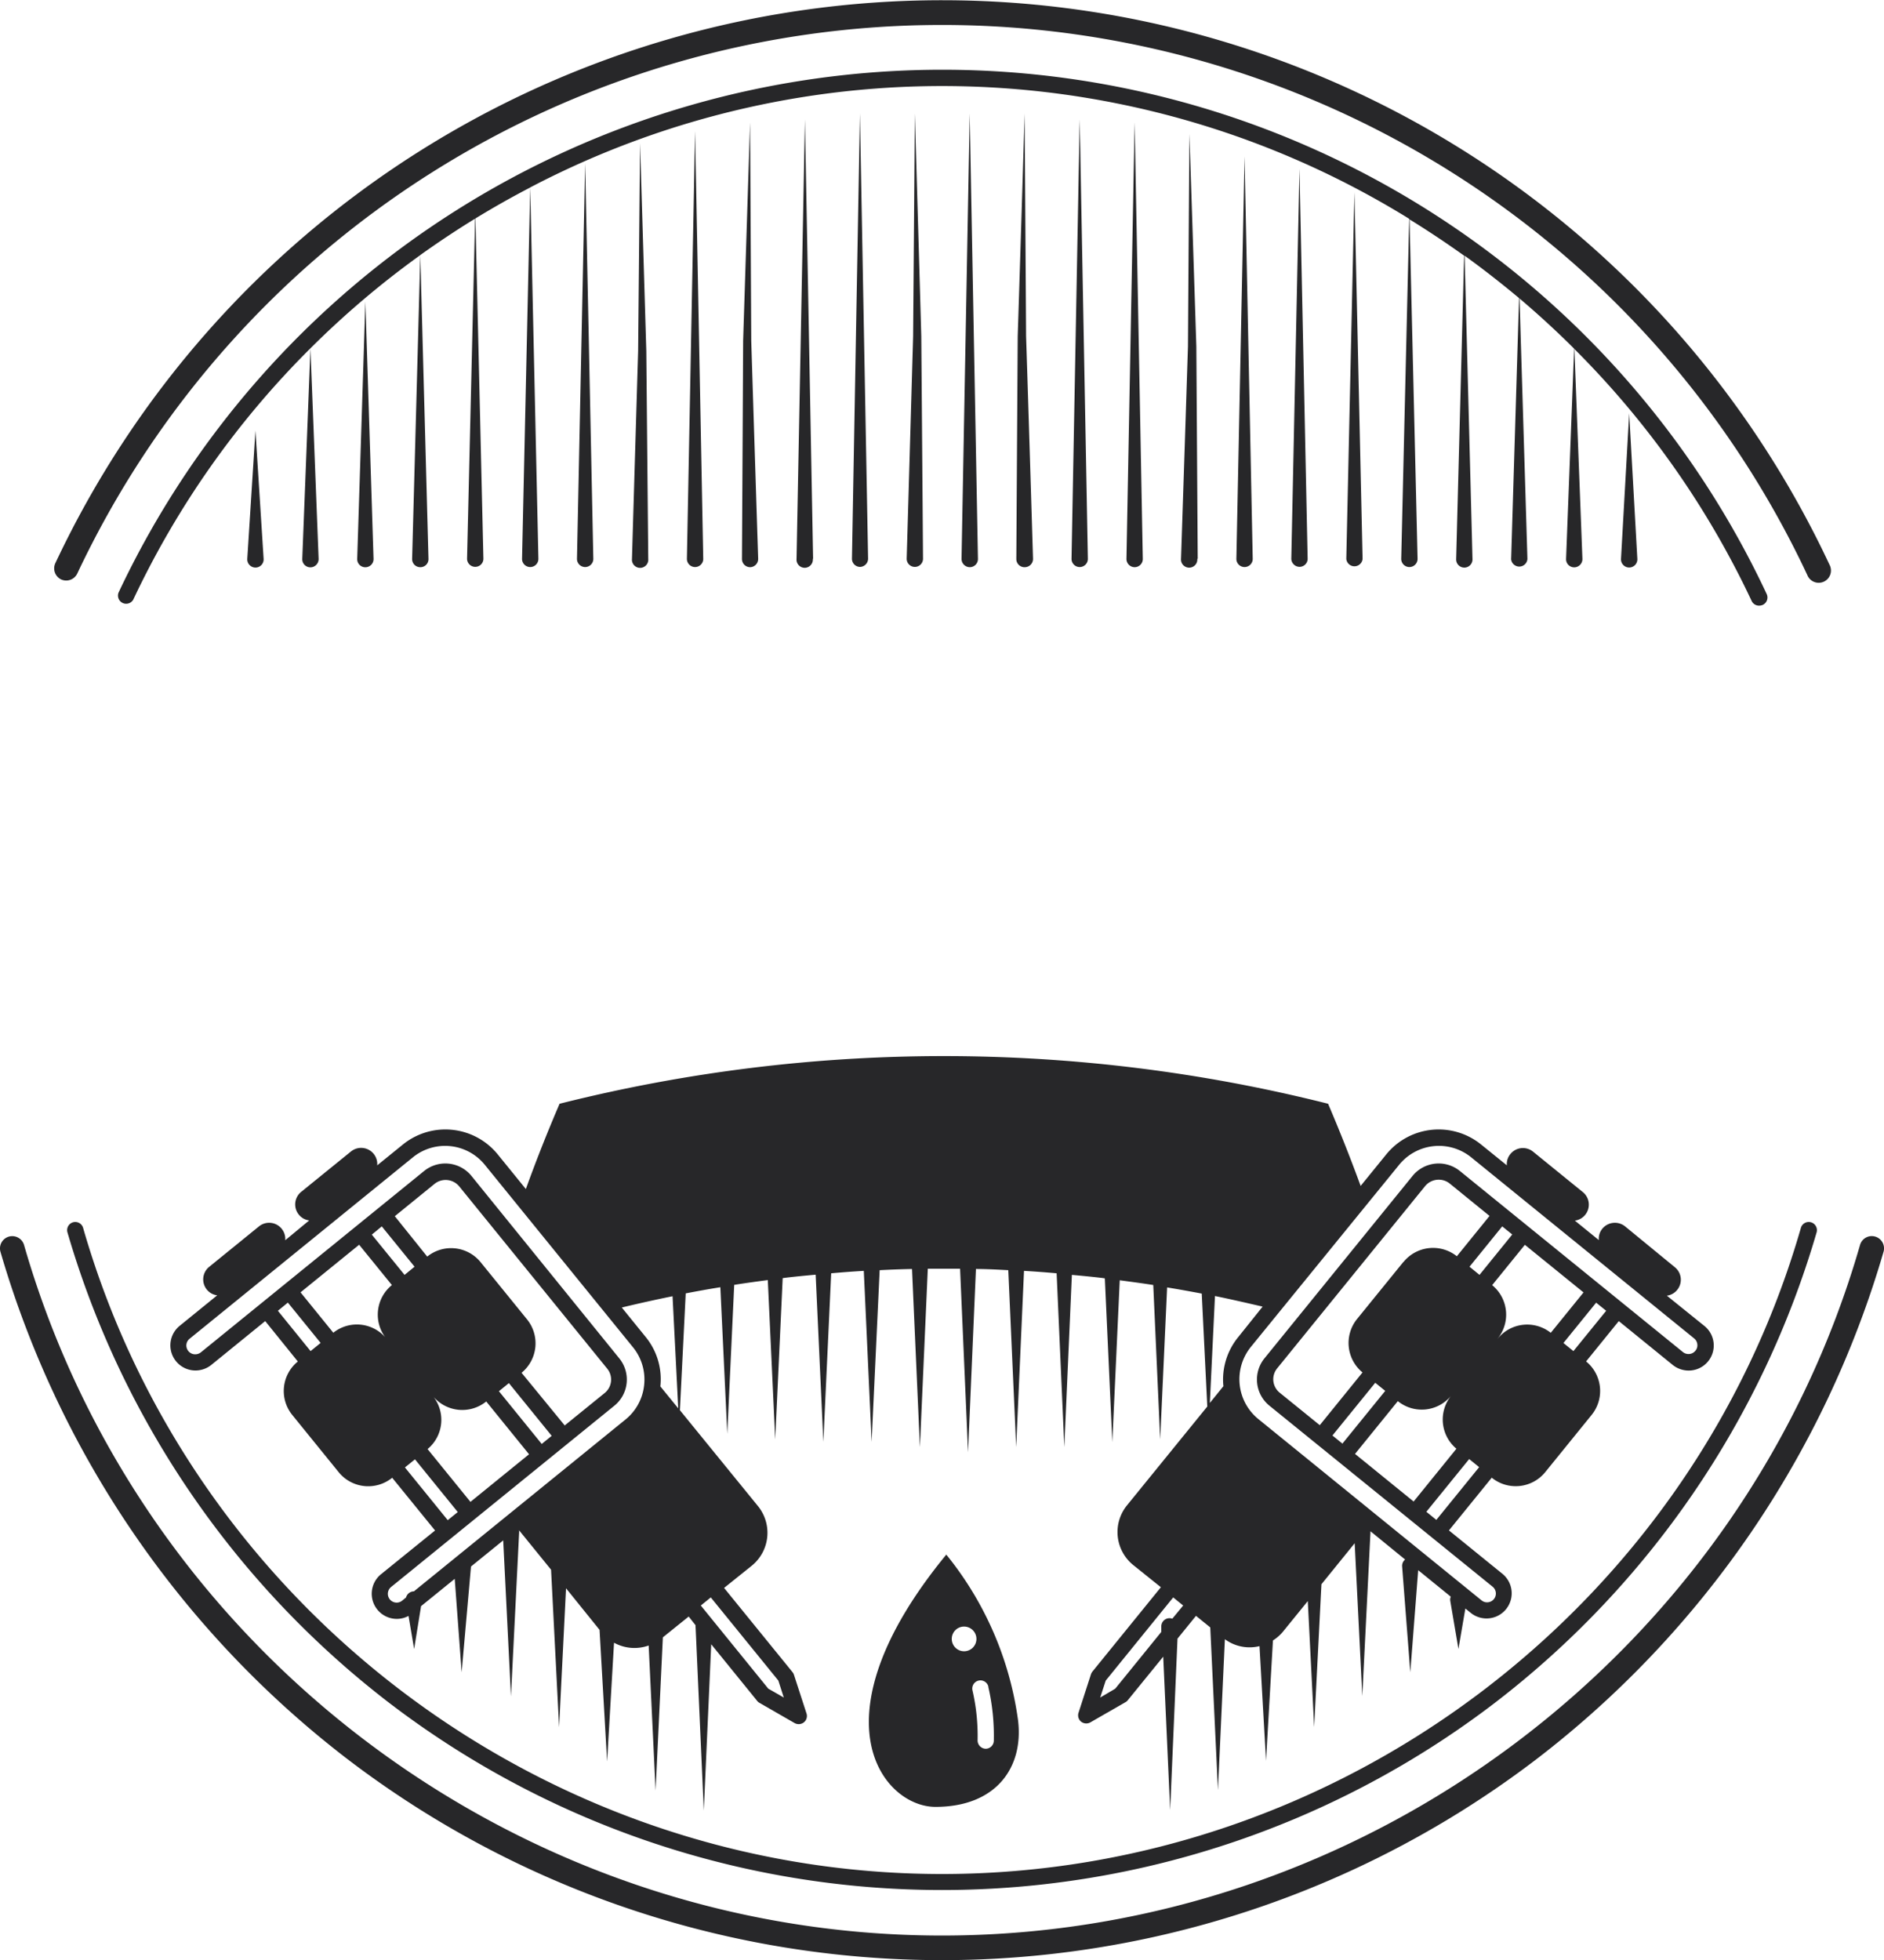 <svg xmlns="http://www.w3.org/2000/svg" viewBox="0 0 272 282.88"><defs><style>.cls-1{fill:#272729;}</style></defs><title>Asset 1</title><g id="Layer_2" data-name="Layer 2"><g id="OBJECTS"><path class="cls-1" d="M270.72,178.47a1.76,1.76,0,0,0-2.18,1.21c-16.9,58.68-71.4,99.67-132.54,99.67s-115.63-41-132.53-99.67a1.77,1.77,0,1,0-3.4,1,142.47,142.47,0,0,0,50.15,73.25,141.48,141.48,0,0,0,171.56,0,142.47,142.47,0,0,0,50.15-73.25A1.77,1.77,0,0,0,270.72,178.47Z"/><path class="cls-1" d="M8.81,83.62a1.77,1.77,0,0,0,2.35-.85A138,138,0,0,1,260.93,83a1.77,1.77,0,1,0,3.2-1.5A141.48,141.48,0,0,0,8,81.26,1.77,1.77,0,0,0,8.81,83.62Z"/><path class="cls-1" d="M10.54,176.41a1.18,1.18,0,0,0-.8,1.46,132.29,132.29,0,0,0,46.58,68,131.42,131.42,0,0,0,159.36,0,132.27,132.27,0,0,0,46.59-68,1.18,1.18,0,1,0-2.27-.65c-15.81,54.9-66.8,93.25-124,93.25S27.81,232.12,12,177.22A1.18,1.18,0,0,0,10.54,176.41Z"/><path class="cls-1" d="M254,87.41a1.33,1.33,0,0,0,.5-.11,1.18,1.18,0,0,0,.56-1.57,131.44,131.44,0,0,0-237.95-.19,1.18,1.18,0,0,0,2.13,1A128.1,128.1,0,0,1,44.82,50.27L43.64,80.66v.09a1.17,1.17,0,0,0,1.22,1.13A1.19,1.19,0,0,0,46,80.66L44.82,50.27A129.34,129.34,0,0,1,60.68,36.82L59.5,80.66v.06a1.17,1.17,0,0,0,1.21,1.14,1.16,1.16,0,0,0,1.15-1.2L60.68,36.81c2.58-1.84,5.21-3.6,7.91-5.25l-1.16,49.1v0a1.18,1.18,0,0,0,1.21,1.15,1.17,1.17,0,0,0,1.15-1.2L68.64,31.53q3.87-2.37,7.91-4.47l-1.18,53.6v0a1.18,1.18,0,0,0,2.36,0L76.55,27.05a128.21,128.21,0,0,1,126.9,4.53L202.3,80.66v0a1.18,1.18,0,0,0,2.36,0l-1.16-49q4,2.47,7.88,5.24l-1.15,43.81v.06a1.18,1.18,0,0,0,2.36-.06L211.45,36.9c2.69,1.94,5.32,4,7.86,6.12l-1.14,37.64a.08.08,0,0,0,0,.07,1.18,1.18,0,0,0,2.35-.07l-1.14-37.58q4.08,3.45,7.88,7.24L226.1,80.66v.09a1.17,1.17,0,0,0,1.22,1.13,1.19,1.19,0,0,0,1.14-1.22L227.3,50.37a128.53,128.53,0,0,1,25.59,36.36A1.17,1.17,0,0,0,254,87.41Z"/><path class="cls-1" d="M241.5,197a3.68,3.68,0,0,0,2.29.81,3.62,3.62,0,0,0,2.28-6.44L240.65,187a2.28,2.28,0,0,0,1.49-.83,2.32,2.32,0,0,0-.34-3.28L234.62,177a2.35,2.35,0,0,0-3.29.34,2.27,2.27,0,0,0-.5,1.64l-3.46-2.81a2.33,2.33,0,0,0,1.15-4.12l-7.18-5.83a2.32,2.32,0,0,0-3.28.34,2.26,2.26,0,0,0-.51,1.63l-3.71-3a9.74,9.74,0,0,0-13.7,1.42l-3.7,4.55q-2.17-5.94-4.7-11.86a227.18,227.18,0,0,0-110.95,0q-2.64,6.13-4.87,12.31l-4.06-5a9.74,9.74,0,0,0-13.7-1.42l-3.7,3a2.33,2.33,0,0,0-3.79-2l-7.19,5.83a2.33,2.33,0,0,0-.34,3.28,2.29,2.29,0,0,0,1.5.84L41.18,179a2.33,2.33,0,0,0-3.79-2l-7.19,5.84a2.33,2.33,0,0,0-.34,3.28,2.28,2.28,0,0,0,1.5.83l-5.43,4.41a3.63,3.63,0,0,0,2.28,6.44A3.66,3.66,0,0,0,30.5,197l7.79-6.33L43,196.5l0,0a5.48,5.48,0,0,0-.8,7.72l6.7,8.26a5.49,5.49,0,0,0,7.72.8l0,0,6.19,7.61L55,227.21a3.63,3.63,0,0,0,2.28,6.44,3.58,3.58,0,0,0,1.7-.43l.81,4.78,1-6.19,4.86-3.94,1,13.49L68,226.09v0l4.65-3.77,1.12,22.52,1.18-23.69V221c0-.07,0-.13-.05-.19l4.66,5.74,1.16,22.73,1-20.05,4.84,6,1.09,19,1-17.14a6.12,6.12,0,0,0,5,.4l1,20.94,1.05-22.12,3.73-3,1,1.27a.79.79,0,0,0,0,.3l1.18,26.43,1.07-24,6.64,8.18a1.1,1.1,0,0,0,.33.28l5.08,2.92a1.21,1.21,0,0,0,1.33-.11,1.18,1.18,0,0,0,.38-1.28l-1.81-5.57a1.16,1.16,0,0,0-.2-.38l-9.89-12.17,4-3.21a6.11,6.11,0,0,0,.89-8.6L98.16,203.53,99,186.67c1.66-.32,3.32-.62,5-.89l1,21.16,1-21.5c1.62-.26,3.24-.48,4.85-.69l1.07,23L113,184.47l.42-.06c1.44-.17,2.89-.31,4.34-.44l1.11,24.14L120,183.77c1.57-.14,3.14-.26,4.71-.35l1.13,24.69L127,183.32c1.55-.08,3.11-.14,4.67-.17l1.14,25.71,1.14-25.75c1.56,0,3.11,0,4.66,0l1.15,26.5,1.14-26.46c1.56,0,3.12.09,4.67.17l1.14,25.54,1.13-25.44c1.57.09,3.14.21,4.71.35l1.11,25.09L154.75,184c1.45.13,2.9.27,4.34.44l.42.06,1.08,23.64,1.07-23.36c1.61.21,3.23.43,4.84.68l1,22.29,1-21.94c1.65.27,3.31.57,5,.89L174.3,203l-11.6,14.27a6.12,6.12,0,0,0,.9,8.6l4,3.21-9.88,12.17a1.41,1.41,0,0,0-.21.38l-1.8,5.57a1.19,1.19,0,0,0,.37,1.28,1.22,1.22,0,0,0,.75.26,1.19,1.19,0,0,0,.58-.15l5.08-2.92a1,1,0,0,0,.33-.28l5.12-6.29,1,22.13L170,236.5l2.67-3.29,2.06,1.67,1.11,23.48,1-21.78a6,6,0,0,0,5,1l.94,16.56,1-17.38a6.1,6.1,0,0,0,1.44-1.26l3.59-4.42.92,18.18,1.05-20.61,4.8-5.92,1.1,22.06,1.18-23.69V221l5,4.08a1.18,1.18,0,0,0-.43,1l1.18,15.27,1.14-14.73,4.7,3.82a1.14,1.14,0,0,0-.07.61l1.18,6.94,1-5.84.84.68a3.63,3.63,0,0,0,4.58-5.63l-7.79-6.32,6.18-7.61,0,0a5.49,5.49,0,0,0,7.72-.8l6.7-8.26a5.49,5.49,0,0,0-.8-7.72l0,0,4.72-5.82ZM102.62,230.55l9.75,12,.79,2.45-2.24-1.28-9.74-12ZM44.84,195l-4.72-5.82L41.56,188l4.73,5.82Zm10.94-1.81a5.47,5.47,0,0,0-7.66-.84l-4.73-5.83,8.46-6.87,4.73,5.82A5.49,5.49,0,0,0,55.78,193.21Zm-2.1-15L55.12,177l4.73,5.82L58.41,184Zm8.8,23.28a5.49,5.49,0,0,0,7.72.8l6.18,7.62-8.46,6.87-6.19-7.62A5.47,5.47,0,0,0,62.48,201.46Zm9.55-.68,1.44-1.17,6.18,7.61-1.44,1.17Zm3.27-2.66a5.49,5.49,0,0,0,.79-7.71l-6.7-8.25a5.49,5.49,0,0,0-7.71-.81L57,175.53l5.78-4.7a2.55,2.55,0,0,1,3.5.37l21.39,26.34a2.49,2.49,0,0,1-.36,3.5l-5.78,4.69ZM58.46,211.79l1.45-1.17,6.18,7.61-1.45,1.17ZM93,199.87a7.36,7.36,0,0,1-2.69,5L59.75,229.68a.56.56,0,0,0-.13,0,1.21,1.21,0,0,0-1,.88l-.55.45a1.23,1.23,0,0,1-.8.29,1.27,1.27,0,0,1-.8-2.26l32.24-26.17a4.85,4.85,0,0,0,.7-6.82L68.06,169.71a4.86,4.86,0,0,0-6.82-.71L29,195.18a1.3,1.3,0,0,1-.81.28,1.25,1.25,0,0,1-1-.47,1.28,1.28,0,0,1-.28-.92,1.26,1.26,0,0,1,.47-.86L59.65,167A7.38,7.38,0,0,1,70,168.12l21.39,26.33A7.37,7.37,0,0,1,93,199.87Zm2.34.23A9.63,9.63,0,0,0,93.25,193l-3.48-4.29c2.43-.59,4.88-1.13,7.33-1.63l.82,16.18Zm73.91,33.52a1.17,1.17,0,0,0-.46-.07,1.19,1.19,0,0,0-1.13,1.23l0,.75-6.65,8.19L158.84,245l.8-2.45,9.74-12,1.44,1.17Zm7.35-33.52-1.93,2.38.74-15.43c2.3.47,4.59,1,6.88,1.53L178.75,193A9.67,9.67,0,0,0,176.63,200.1ZM215.49,229a1.27,1.27,0,0,1-.8,2.26,1.23,1.23,0,0,1-.8-.29l-32.23-26.17a7.41,7.41,0,0,1-1.08-10.39L202,168.11A7.4,7.4,0,0,1,212.36,167l32.23,26.17a1.25,1.25,0,0,1,.46.86,1.2,1.2,0,0,1-.28.92,1.25,1.25,0,0,1-1,.47,1.27,1.27,0,0,1-.8-.28L210.76,169a4.86,4.86,0,0,0-6.82.71l-21.39,26.34a4.86,4.86,0,0,0,.71,6.82Zm-13.68-26.78a5.48,5.48,0,0,0,7.71-.8,5.48,5.48,0,0,0,.75,7.67l-6.18,7.62-8.46-6.87Zm-8,6.13-1.44-1.17,6.18-7.61,1.44,1.17Zm8.81-26.23-6.7,8.25a5.5,5.5,0,0,0,.79,7.71l-6.17,7.61L184.75,201a2.49,2.49,0,0,1-.37-3.5l21.39-26.34a2.55,2.55,0,0,1,3.5-.37l5.78,4.7-4.72,5.82A5.5,5.5,0,0,0,202.61,182.16Zm4.75,37.24-1.44-1.17,6.18-7.61,1.44,1.17ZM213.6,184l-1.44-1.18,4.72-5.82,1.45,1.17Zm2.62,9.2a5.5,5.5,0,0,0-.79-7.72l4.72-5.82,8.47,6.87-4.73,5.83A5.48,5.48,0,0,0,216.22,193.21ZM227.16,195l-1.44-1.17,4.72-5.82,1.45,1.17Z"/><path class="cls-1" d="M135.05,260.78c8.81,0,12.79-5.75,11.92-12.57a48.27,48.27,0,0,0-10.35-23.84C117.09,248.16,127.56,260.78,135.05,260.78Zm7.63-17.34a31.37,31.37,0,0,1,.8,7.8,1.18,1.18,0,0,1-1.18,1.15h0a1.2,1.2,0,0,1-1.16-1.21,29.13,29.13,0,0,0-.74-7.21,1.18,1.18,0,0,1,2.3-.53Zm-3.49-8.68a1.78,1.78,0,1,1-1.78,1.77A1.77,1.77,0,0,1,139.19,234.76Z"/><path class="cls-1" d="M38.06,80.66,36.88,62.15,35.7,80.66v.14A1.19,1.19,0,0,0,37,81.91,1.18,1.18,0,0,0,38.06,80.66Z"/><path class="cls-1" d="M52.78,81.87a1.18,1.18,0,0,0,1.15-1.21L52.75,43.53,51.57,80.66v.07A1.17,1.17,0,0,0,52.78,81.87Z"/><path class="cls-1" d="M85.66,80.66l-1.18-57.1L83.3,80.66v0a1.18,1.18,0,0,0,2.36,0Z"/><path class="cls-1" d="M93.59,80.67l-.28-30-.9-30-.28,30c-.45,15-.89,30-.89,30v0a1.18,1.18,0,1,0,2.35,0Z"/><path class="cls-1" d="M101.53,80.66l-1.18-61.74L99.17,80.66v0a1.18,1.18,0,0,0,2.36,0Z"/><path class="cls-1" d="M108.32,81.86a1.19,1.19,0,0,0,1.14-1.22s-.51-15.75-1-31.49c-.08-15.75-.17-31.49-.17-31.49s-.5,15.75-1,31.5c-.08,15.76-.17,31.51-.17,31.51v0A1.18,1.18,0,0,0,108.32,81.86Z"/><path class="cls-1" d="M117.39,80.66l-1.18-63.42L115,80.66v0a1.18,1.18,0,1,0,2.35,0Z"/><path class="cls-1" d="M125.33,80.66l-1.18-64.27L123,80.66v0a1.18,1.18,0,0,0,1.2,1.16A1.2,1.2,0,0,0,125.33,80.66Z"/><path class="cls-1" d="M133.26,80.67s-.12-16.07-.25-32.14c-.46-16.07-.93-32.14-.93-32.14s-.12,16.06-.25,32.13c-.46,16.06-.93,32.12-.93,32.12v0a1.18,1.18,0,0,0,2.36,0Z"/><path class="cls-1" d="M141.19,80.66,140,16.39l-1.18,64.27v0A1.2,1.2,0,0,0,140,81.86,1.18,1.18,0,0,0,141.19,80.66Z"/><path class="cls-1" d="M148,81.86a1.19,1.19,0,0,0,1.14-1.22s-.48-16.06-1-32.13c-.1-16.06-.21-32.12-.21-32.12s-.48,16.07-1,32.14l-.2,32.14v0A1.18,1.18,0,0,0,148,81.86Z"/><path class="cls-1" d="M157.06,80.66l-1.18-63.42L154.7,80.66v0a1.18,1.18,0,1,0,2.36,0Z"/><path class="cls-1" d="M163.83,81.86a1.18,1.18,0,0,0,1.16-1.2l-1.18-63-1.18,63v0A1.19,1.19,0,0,0,163.83,81.86Z"/><path class="cls-1" d="M172.92,80.67,172.72,50c-.49-15.33-1-30.66-1-30.66s-.11,15.33-.21,30.65c-.49,15.33-1,30.65-1,30.65v0a1.18,1.18,0,1,0,2.35,0Z"/><path class="cls-1" d="M180.86,80.66l-1.18-58.1-1.18,58.1v0a1.18,1.18,0,0,0,2.36,0Z"/><path class="cls-1" d="M188.79,80.66l-1.18-56.32-1.18,56.32v0a1.2,1.2,0,0,0,1.21,1.15A1.17,1.17,0,0,0,188.79,80.66Z"/><path class="cls-1" d="M196.72,80.66l-1.18-52.92-1.17,52.92s0,0,0,0a1.18,1.18,0,0,0,2.35,0Z"/><path class="cls-1" d="M236.39,80.66l-1.18-21-1.18,21v.13a1.18,1.18,0,0,0,2.36-.13Z"/></g></g></svg>